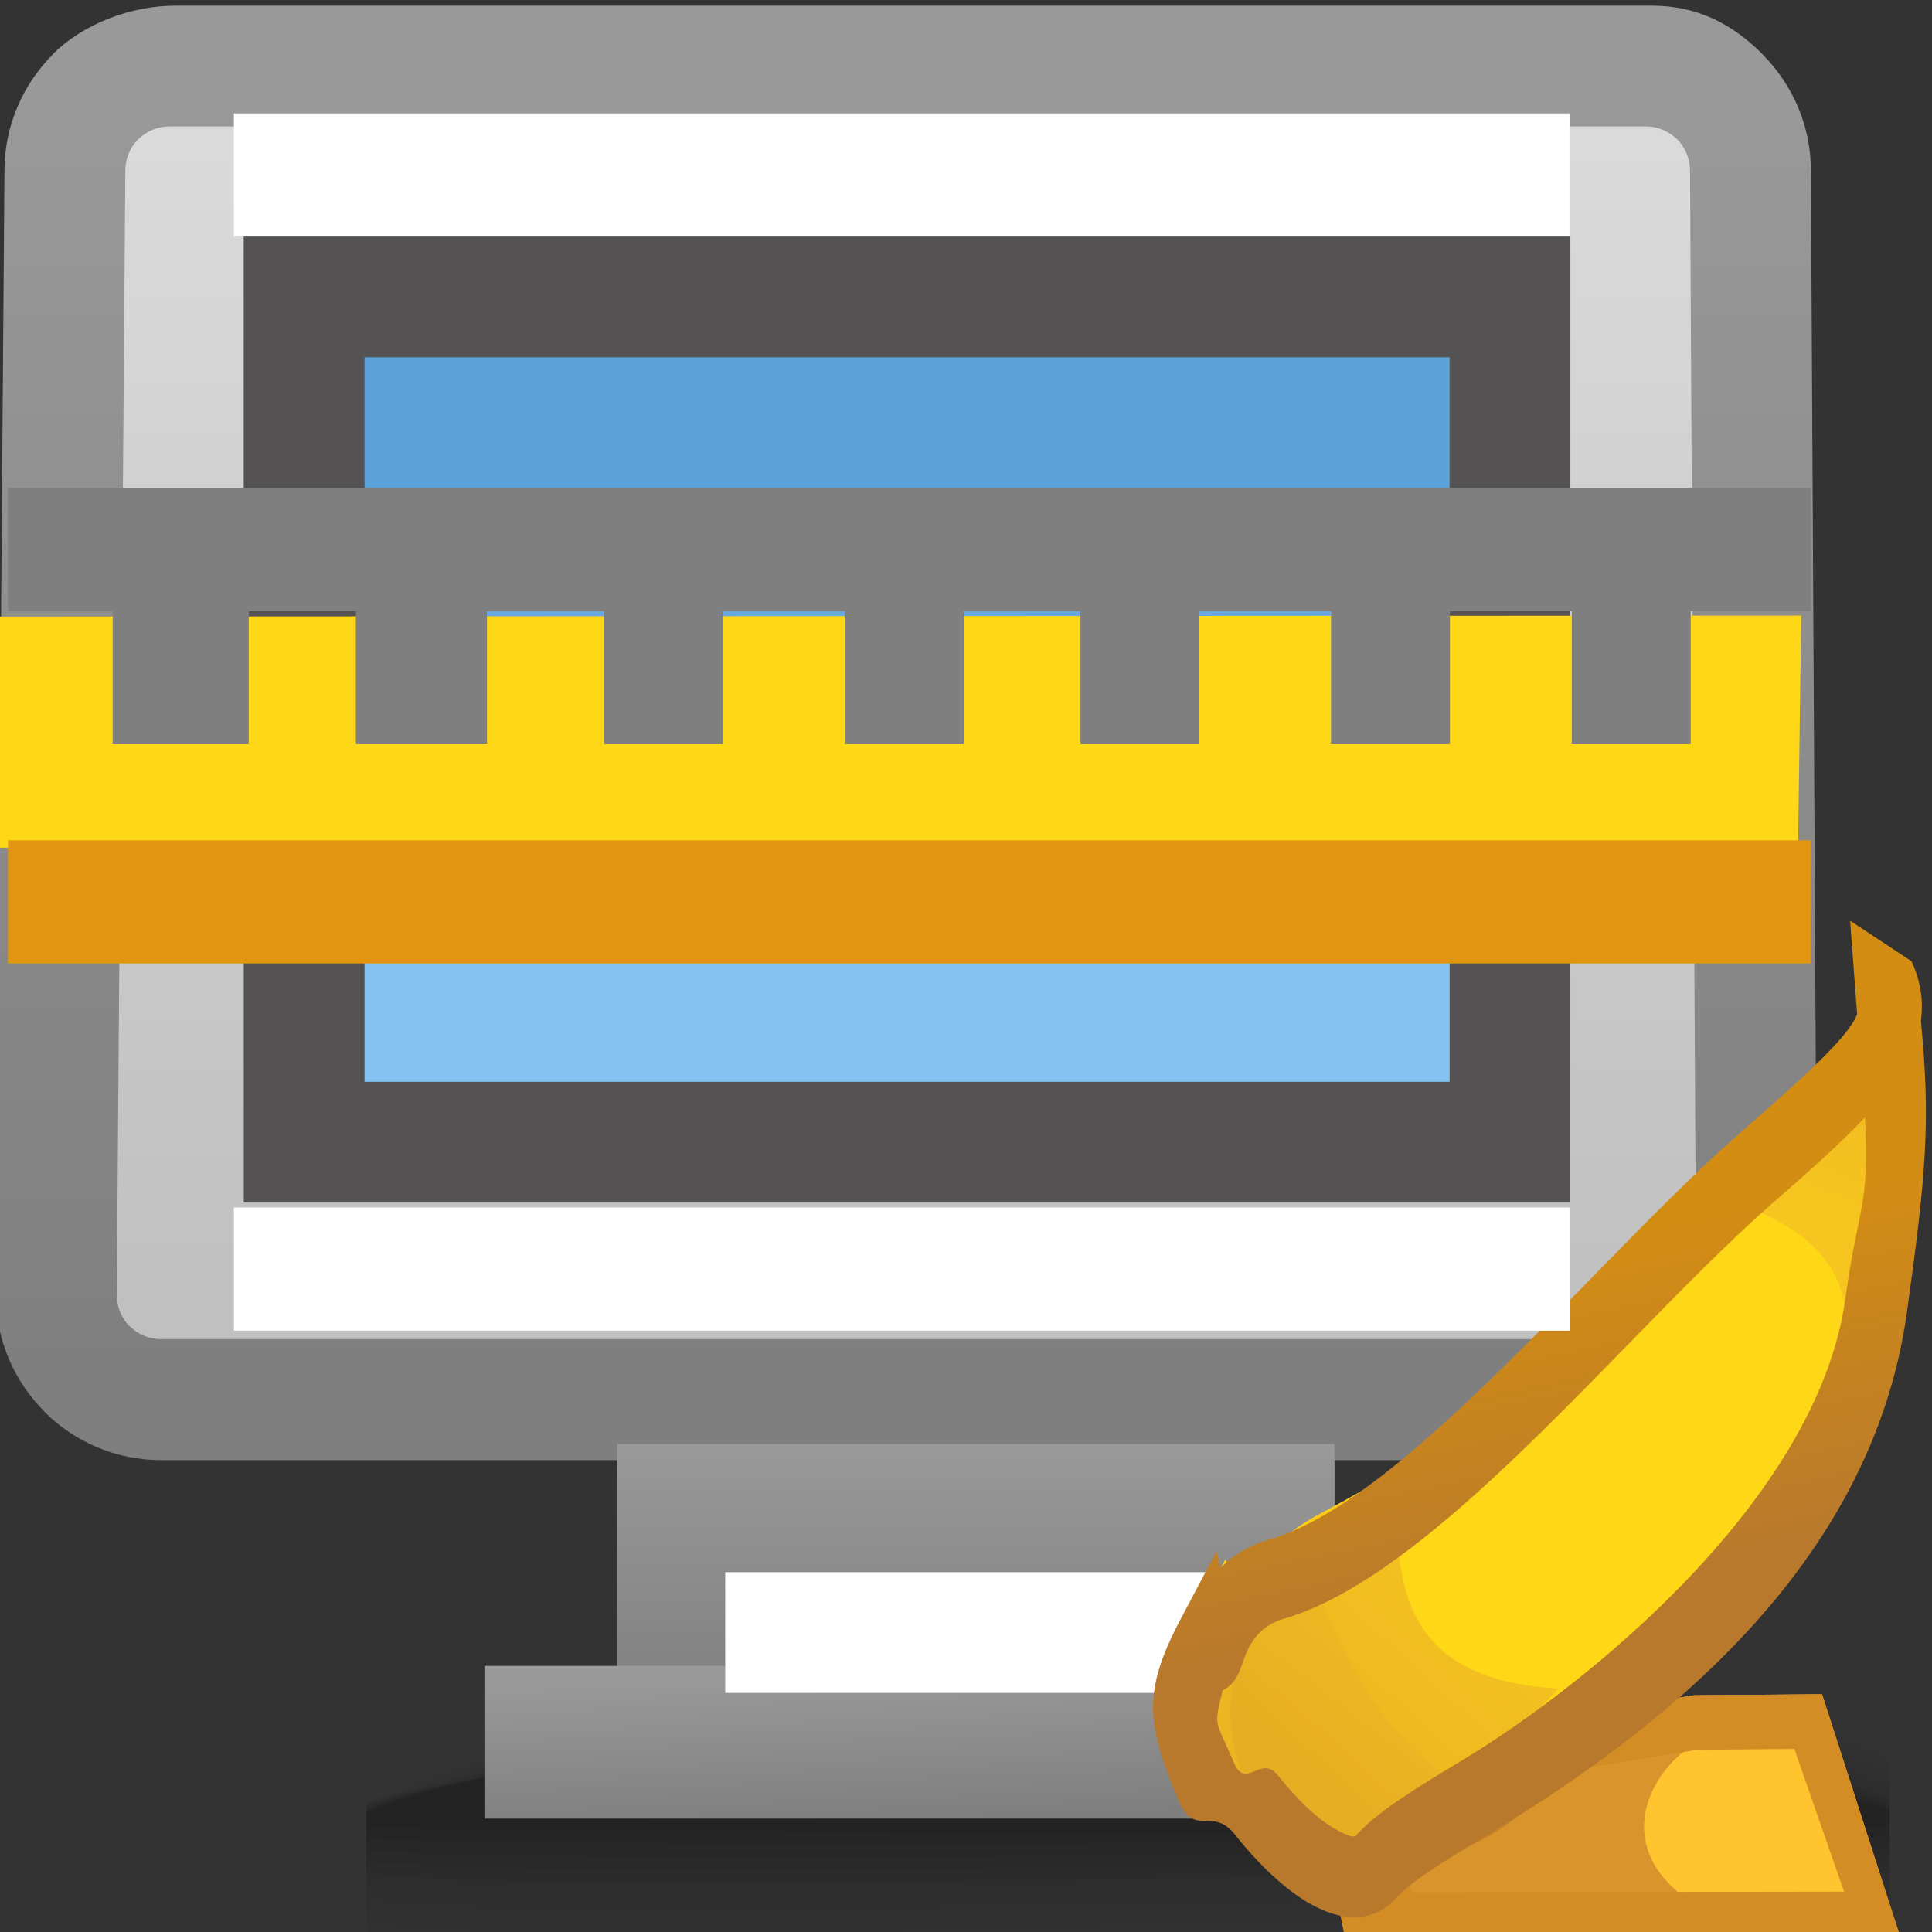 <?xml version="1.0" encoding="UTF-8" standalone="no"?>
<!-- Creator: CorelDRAW -->

<svg
   xmlns:dc="http://purl.org/dc/elements/1.1/"
   xmlns:cc="http://creativecommons.org/ns#"
   xmlns:rdf="http://www.w3.org/1999/02/22-rdf-syntax-ns#"
   xmlns:svg="http://www.w3.org/2000/svg"
   xmlns="http://www.w3.org/2000/svg"
   xmlns:xlink="http://www.w3.org/1999/xlink"
   xmlns:sodipodi="http://sodipodi.sourceforge.net/DTD/sodipodi-0.dtd"
   xmlns:inkscape="http://www.inkscape.org/namespaces/inkscape"
   xml:space="preserve"
   width="16px"
   height="16px"
   style="shape-rendering:geometricPrecision; text-rendering:geometricPrecision; image-rendering:optimizeQuality; fill-rule:evenodd; clip-rule:evenodd"
   viewBox="0 0 16 16"
   id="svg3384"
   version="1.1"
   inkscape:version="0.48.1 r9760"
   sodipodi:docname="preferences-desktop-display.svg"><rect x="0" y="0" width="16" height="16" fill="#333333" stroke="none"/><sodipodi:namedview
   pagecolor="#ffffff"
   bordercolor="#666666"
   borderopacity="1"
   objecttolerance="10"
   gridtolerance="10"
   guidetolerance="10"
   inkscape:pageopacity="0"
   inkscape:pageshadow="2"
   inkscape:window-width="646"
   inkscape:window-height="480"
   id="namedview3506"
   showgrid="false"
   inkscape:zoom="16.625"
   inkscape:cx="8"
   inkscape:cy="8"
   inkscape:window-x="0"
   inkscape:window-y="24"
   inkscape:window-maximized="0"
   inkscape:current-layer="svg3384" />
 <defs
   id="defs3386">
  <style
   type="text/css"
   id="style3388">
   
    .fil31 {fill:#7F7F7F}
    .fil17 {fill:#545252}
    .fil23 {fill:#D38D24}
    .fil22 {fill:#D9942B}
    .fil32 {fill:#E09613}
    .fil25 {fill:#FED716}
    .fil21 {fill:#FFC42E}
    .fil20 {fill:white}
    .fil0 {fill:black;fill-opacity:0}
    .fil1 {fill:black;fill-opacity:0.004}
    .fil2 {fill:black;fill-opacity:0.008}
    .fil3 {fill:black;fill-opacity:0.016}
    .fil4 {fill:black;fill-opacity:0.02}
    .fil5 {fill:black;fill-opacity:0.024}
    .fil6 {fill:black;fill-opacity:0.027}
    .fil7 {fill:black;fill-opacity:0.031}
    .fil8 {fill:black;fill-opacity:0.035}
    .fil9 {fill:black;fill-opacity:0.043}
    .fil10 {fill:black;fill-opacity:0.047}
    .fil11 {fill:black;fill-opacity:0.051}
    .fil12 {fill:black;fill-opacity:0.055}
    .fil13 {fill:black;fill-opacity:0.059}
    .fil18 {fill:url(#id0)}
    .fil14 {fill:url(#id1)}
    .fil19 {fill:url(#id2)}
    .fil29 {fill:url(#id3)}
    .fil24 {fill:url(#id4)}
    .fil16 {fill:url(#id5)}
    .fil15 {fill:url(#id6);fill-rule:nonzero}
    .fil30 {fill:url(#id7);fill-rule:nonzero}
    .fil27 {fill:url(#id8);fill-opacity:0.22}
    .fil26 {fill:url(#id9);fill-opacity:0.502}
    .fil28 {fill:url(#id10);fill-opacity:0.502}
   
  </style>
  <linearGradient
   id="id0"
   gradientUnits="userSpaceOnUse"
   x1="8.081"
   y1="14.122"
   x2="8.081"
   y2="11.959">
   <stop
   offset="0"
   style="stop-color:#7F7F7F"
   id="stop3391" />
   <stop
   offset="1"
   style="stop-color:#999999"
   id="stop3393" />
  </linearGradient>
  <linearGradient
   id="id1"
   gradientUnits="userSpaceOnUse"
   x1="7.496"
   y1="1.151"
   x2="7.496"
   y2="11.624">
   <stop
   offset="0"
   style="stop-color:#DADADA"
   id="stop3396" />
   <stop
   offset="1"
   style="stop-color:#BEBEBE"
   id="stop3398" />
  </linearGradient>
  <linearGradient
   id="id2"
   gradientUnits="userSpaceOnUse"
   xlink:href="#id0"
   x1="8.041"
   y1="15.037"
   x2="8"
   y2="13.82">
  </linearGradient>
  <linearGradient
   id="id3"
   gradientUnits="userSpaceOnUse"
   x1="12.259"
   y1="12.428"
   x2="12.954"
   y2="15.997">
   <stop
   offset="0"
   style="stop-color:#EDA21D"
   id="stop3402" />
   <stop
   offset="1"
   style="stop-color:#B9792C"
   id="stop3404" />
  </linearGradient>
  <linearGradient
   id="id4"
   gradientUnits="userSpaceOnUse"
   x1="11.571"
   y1="15.874"
   x2="13.941"
   y2="8.271">
   <stop
   offset="0"
   style="stop-color:#FED817"
   id="stop3407" />
   <stop
   offset="1"
   style="stop-color:#F3B618"
   id="stop3409" />
  </linearGradient>
  <linearGradient
   id="id5"
   gradientUnits="userSpaceOnUse"
   x1="7.512"
   y1="4.199"
   x2="7.512"
   y2="7.719">
   <stop
   offset="0"
   style="stop-color:#5CA2DA"
   id="stop3412" />
   <stop
   offset="1"
   style="stop-color:#84C1F0"
   id="stop3414" />
  </linearGradient>
  <linearGradient
   id="id6"
   gradientUnits="userSpaceOnUse"
   xlink:href="#id0"
   x1="7.507"
   y1="11.368"
   x2="7.507"
   y2="0.77">
  </linearGradient>
  <linearGradient
   id="id7"
   gradientUnits="userSpaceOnUse"
   x1="12.435"
   y1="10.392"
   x2="13.015"
   y2="13.161">
   <stop
   offset="0"
   style="stop-color:#D48D13"
   id="stop3418" />
   <stop
   offset="1"
   style="stop-color:#B9792C"
   id="stop3420" />
  </linearGradient>
  <linearGradient
   id="id8"
   gradientUnits="userSpaceOnUse"
   x1="11.062"
   y1="15.099"
   x2="12.293"
   y2="13.525">
   <stop
   offset="0"
   style="stop-color:#D9942B"
   id="stop3423" />
   <stop
   offset="1"
   style="stop-color:#EDB428"
   id="stop3425" />
  </linearGradient>
  <linearGradient
   id="id9"
   gradientUnits="userSpaceOnUse"
   xlink:href="#id8"
   x1="11.461"
   y1="15.057"
   x2="13.098"
   y2="13.273">
  </linearGradient>
  <linearGradient
   id="id10"
   gradientUnits="userSpaceOnUse"
   xlink:href="#id8"
   x1="15.336"
   y1="7.834"
   x2="14.516"
   y2="9.875">
  </linearGradient>
 </defs>
 <g
   id="Слой_x0020_1">
  <g
   id="_151912120">
   <path
   id="_151909840"
   class="fil0"
   d="M9.286 13.83c3.354,-0.162 5.274,0.065 6.364,0.46l0 1.75 -12.615 0 0 -1.209c0.852,-0.439 2.614,-0.825 6.251,-1.001z" />
   <g
   id="g3433">
    <path
   id="_151907752"
   class="fil1"
   d="M9.273 13.868c3.374,-0.158 5.3,0.092 6.377,0.504l0 1.668 -12.615 0 0 -1.168c0.842,-0.442 2.599,-0.835 6.238,-1.005z" />
    <path
   id="_151910488"
   class="fil2"
   d="M9.26 13.906c3.387,-0.152 5.324,0.12 6.39,0.547l0 1.587 -12.615 0 0 -1.13c0.836,-0.442 2.595,-0.842 6.225,-1.005z" />
    <path
   id="_151905496"
   class="fil3"
   d="M9.246 13.945c3.391,-0.145 5.346,0.149 6.403,0.588l0 1.508 -12.615 0 0 -1.097c0.835,-0.441 2.606,-0.845 6.212,-0.999z" />
    <path
   id="_151125368"
   class="fil4"
   d="M9.233 13.983c3.383,-0.137 5.366,0.178 6.416,0.625l0 1.389c-1.292,0.111 -3.682,-0.041 -6.2,0.042l-0.07 0.002 -6.231 0 -0.115 -0.016 0 -1.054c0.837,-0.437 2.631,-0.843 6.199,-0.987z" />
    <path
   id="_151912696"
   class="fil5"
   d="M9.22 14.021c3.364,-0.127 5.386,0.207 6.43,0.658l0 1.215c-1.259,0.116 -3.682,-0.027 -6.222,0.048 -2.739,0.081 -5.268,0.148 -6.393,-0.022l0 -0.931c0.844,-0.429 2.674,-0.836 6.185,-0.969z" />
    <path
   id="_151909696"
   class="fil6"
   d="M9.207 14.059c3.33,-0.117 5.406,0.234 6.443,0.685l0 1.048c-1.222,0.118 -3.679,-0.013 -6.244,0.054 -2.728,0.072 -5.268,0.129 -6.371,-0.029l0 -0.814c0.853,-0.419 2.734,-0.825 6.172,-0.945z" />
    <path
   id="_151907176"
   class="fil7"
   d="M9.194 14.097c3.281,-0.104 5.428,0.261 6.456,0.706l0 0.887c-1.18,0.119 -3.674,0.001 -6.267,0.06 -2.716,0.062 -5.268,0.109 -6.348,-0.035l0 -0.705c0.865,-0.406 2.812,-0.807 6.159,-0.914z" />
    <path
   id="_151911856"
   class="fil8"
   d="M9.181 14.135c3.218,-0.091 5.456,0.286 6.469,0.72l0 0.734c-1.13,0.118 -3.666,0.014 -6.29,0.065 -2.704,0.052 -5.27,0.09 -6.325,-0.039l0 -0.604c0.878,-0.391 2.906,-0.784 6.146,-0.875z" />
    <path
   id="_151909024"
   class="fil9"
   d="M9.167 14.174c3.139,-0.076 5.49,0.308 6.482,0.726l0 0.591c-1.071,0.113 -3.655,0.027 -6.312,0.069 -2.694,0.042 -5.273,0.069 -6.303,-0.044l0 -0.51c0.89,-0.373 3.016,-0.756 6.133,-0.831z" />
    <path
   id="_151910560"
   class="fil10"
   d="M9.154 14.212c3.046,-0.059 5.538,0.329 6.495,0.724l0 0.457c-1.002,0.104 -3.639,0.039 -6.334,0.071 -2.683,0.032 -5.279,0.049 -6.281,-0.046l0 -0.424c0.901,-0.353 3.141,-0.723 6.119,-0.781z" />
    <path
   id="_151905832"
   class="fil11"
   d="M9.141 14.25c2.94,-0.041 5.604,0.346 6.509,0.713l0 0.334c-0.915,0.09 -3.616,0.048 -6.357,0.07 -2.673,0.022 -5.286,0.028 -6.258,-0.047l0 -0.344c0.909,-0.33 3.281,-0.686 6.106,-0.725z" />
    <path
   id="_151912888"
   class="fil12"
   d="M9.127 14.288c2.822,-0.021 5.701,0.362 6.522,0.695l0 0.223c-0.804,0.069 -3.581,0.054 -6.38,0.065 -2.663,0.011 -5.295,0.007 -6.235,-0.047l0 -0.271c0.914,-0.306 3.434,-0.644 6.093,-0.664z" />
   </g>
   <path
   id="_151912840"
   class="fil13"
   d="M9.114 14.326c2.7,0 5.851,0.376 6.536,0.669l0 0.125c-1.246,0.072 -10.728,0.072 -12.615,0.01l0 -0.205c0.914,-0.28 3.598,-0.598 6.079,-0.598z" />
  </g>
  <path
   class="fil14"
   d="M1.189 0.828l12.739 -0.01c0.32,-0 0.582,0.256 0.582,0.556l0 10.018c0,0.302 -0.263,0.556 -0.582,0.556l-12.861 0.01c-0.315,0 -0.586,-0.25 -0.582,-0.556l0.122 -10.018c0.004,-0.306 0.262,-0.556 0.582,-0.556z"
   id="path3448" />
  <path
   class="fil15"
   d="M1.454 0.047l12.228 0c0.376,0 0.667,0.154 0.914,0.401l0 0.002c0.247,0.247 0.401,0.588 0.401,0.963l0.051 9.313c0,0.375 -0.154,0.715 -0.401,0.963l0 0.002c-0.247,0.247 -0.589,0.401 -0.965,0.401l-12.35 0c-0.376,0 -0.718,-0.154 -0.965,-0.401l0 -0.002c-0.247,-0.247 -0.401,-0.588 -0.401,-0.963l0.071 -9.313c0,-0.375 0.154,-0.715 0.401,-0.963l0 -0.002c0.247,-0.247 0.64,-0.401 1.015,-0.401zm12.177 1l-12.228 0c-0.1,0 -0.192,0.041 -0.258,0.107l-0.001 -0.001c-0.065,0.066 -0.106,0.158 -0.106,0.259l-0.071 9.313c0,0.101 0.041,0.192 0.106,0.259l0.001 -0.001c0.066,0.066 0.158,0.107 0.258,0.107l12.35 0c0.1,0 0.192,-0.041 0.258,-0.107l0.001 0.001c0.065,-0.066 0.106,-0.158 0.106,-0.259l-0.051 -9.313c0,-0.101 -0.041,-0.192 -0.106,-0.259l-0.001 0.001c-0.066,-0.066 -0.158,-0.107 -0.258,-0.107z"
   id="path3450" />
  <rect
   class="fil16"
   x="2.019"
   y="1.959"
   width="10.986"
   height="8"
   id="rect3452" />
  <path
   class="fil17"
   d="M2.019 1.959l10.986 0 0 8 -10.986 0 0 -8zm9.986 1l-8.986 0 0 6 8.986 0 0 -6z"
   id="path3454" />
  <rect
   class="fil18"
   x="5.111"
   y="11.959"
   width="5.941"
   height="2.163"
   id="rect3456" />
  <rect
   class="fil19"
   x="4.012"
   y="13.796"
   width="8.016"
   height="1.265"
   id="rect3458" />
  <rect
   class="fil20"
   x="6.006"
   y="13.02"
   width="4.354"
   height="1"
   id="rect3460" />
  <polygon
   class="fil21"
   points="11.702,14.414 14.028,14.04 15.089,14.031 15.801,16.242 11.525,16.247 10.957,15.139 "
   id="polygon3462" />
  <path
   class="fil22"
   d="M11.703 14.414l2.326 -0.374 0.329 -0.003c-0.037,0.103 -0.082,0.216 -0.137,0.34 -0.387,0.036 -1.079,0.885 -0.119,1.435 0.961,0.55 0.024,0.262 -0.089,0.431l-2.486 0.003 -0.568 -1.109 0.746 -0.725z"
   id="path3464" />
  <path
   class="fil23"
   d="M11.703 14.414l2.326 -0.374 1.061 -0.009 0.712 2.21 -4.62 0.029 -0.225 -1.132 0.746 -0.725zm2.36 0.076l-2.226 0.358 -0.409 0.397 0.274 0.426 3.57 -0.005 -0.412 -1.182 -0.797 0.007z"
   id="path3466" />
  <path
   class="fil24"
   d="M10.149 12.911c0.083,0.329 0.258,-0.099 0.791,-0.38 1.744,-0.919 5.105,-3.29 4.616,-4.367 0.161,1.079 0.293,3.931 -0.784,4.322 -0.677,1.644 -2.914,2.447 -3.373,2.972 -0.459,0.524 -1.933,-1.255 -1.251,-2.546z"
   id="path3468" />
  <path
   class="fil25"
   d="M10.084 13.407c0.082,0.328 -0.003,-0.351 0.58,-0.519 1.366,-0.083 3.282,-2.229 4.264,-3.559 0.572,-0.776 1.004,-0.714 0.805,-1.152 0.16,1.079 0.117,3.918 -0.96,4.308 -0.677,1.644 -2.914,2.447 -3.373,2.972 -0.459,0.524 -1.998,-0.758 -1.316,-2.05z"
   id="path3470" />
  <path
   class="fil26"
   d="M10.236 13.59c0.083,0.329 -0.442,-0.17 0.09,-0.45 0.511,-0.269 0.591,0.075 1.239,-0.505 0.032,0.664 0.195,1.282 1.341,1.35 -0.938,1.007 -1.099,1.007 -1.507,1.472 -0.408,0.466 -1.846,-0.575 -1.164,-1.867z"
   id="path3472" />
  <path
   class="fil27"
   d="M10.378 13.462c0.083,0.329 -0.003,-0.352 0.58,-0.519 0.103,-0.029 -0.224,0.1 -0.114,0.046 0.268,0.805 0.85,1.716 1.264,1.729 0.414,0.014 0.095,0.02 0.141,0.052 -0.579,0.365 -0.524,0.313 -0.85,0.686 -0.327,0.373 -1.704,-0.703 -1.021,-1.995z"
   id="path3474" />
  <path
   class="fil28"
   d="M14.282 9.888c0.107,-0.102 0.212,-0.199 0.314,-0.288 0.488,-0.429 0.893,-0.782 1.053,-1.099 0.029,0.014 0.059,0.032 0.089,0.051 0.084,0.988 -0.039,1.75 -0.313,2.866 -0.159,0.117 -0.36,0.567 -0.168,-0.315 0.192,-0.883 -0.942,-1.155 -0.942,-1.155l-0.033 -0.06z"
   id="path3476" />
  <path
   class="fil29"
   d="M13.762 13.335c0,0 -2.435,2.075 -2.832,2.006 -0.26,-0.045 0.975,0.44 1.802,-0.456 0.397,-0.431 1.527,-1.267 1.599,-1.515 0.211,-0.725 -0.543,-0.035 -0.569,-0.035z"
   id="path3478" />
  <path
   class="fil30"
   d="M10.296 13.757c-0.039,0.113 -0.069,0.19 -0.17,0.242 -0.079,0.319 -0.058,0.238 0.088,0.589 0.107,0.255 0.221,-0.075 0.376,0.122 0.153,0.194 0.313,0.346 0.454,0.429 0.096,0.057 0.168,0.083 0.184,0.064 0.17,-0.194 0.497,-0.394 0.898,-0.635 0.995,-0.603 2.923,-2.142 3.156,-3.81 0.113,-0.81 0.2,-0.743 0.163,-1.505 -0.207,0.222 -0.47,0.452 -0.758,0.705l-0.001 -0.001 -0.018 0.016 0 0.001c-0.357,0.314 -0.755,0.72 -1.165,1.14 -0.956,0.979 -1.992,2.039 -2.874,2.293 -0.234,0.067 -0.303,0.263 -0.333,0.35zm-0.187 -0.774c0.099,-0.098 0.23,-0.185 0.408,-0.235 0.764,-0.22 1.753,-1.232 2.666,-2.167 0.42,-0.43 0.827,-0.846 1.194,-1.169l0.001 0.001 0.018 -0.016 0 -0.002c0.512,-0.449 0.91,-0.8 0.984,-0.995l-0.058 -0.775 0.509 0.336c0.078,0.172 0.099,0.334 0.077,0.493 0.081,0.833 0.045,1.26 -0.117,2.423 -0.297,2.114 -2.071,3.471 -3.448,4.305 -0.363,0.219 -0.661,0.4 -0.774,0.53 -0.189,0.216 -0.456,0.21 -0.739,0.043 -0.194,-0.115 -0.406,-0.313 -0.601,-0.56 -0.192,-0.243 -0.338,0.031 -0.47,-0.285 -0.265,-0.635 -0.3,-0.9 0.021,-1.506l0.294 -0.556 0.035 0.136z"
   id="path3480" />
  <polygon
   class="fil25"
   points="14.917,5.098 -0.05,5.106 -0.056,7.02 14.891,7 "
   id="polygon3482" />
  <rect
   class="fil31"
   x="0.066"
   y="4.041"
   width="14.933"
   height="1.02"
   id="rect3484" />
  <rect
   class="fil31"
   x="0.933"
   y="5.021"
   width="1.127"
   height="1.142"
   id="rect3486" />
  <rect
   class="fil31"
   x="2.947"
   y="5.021"
   width="1.086"
   height="1.142"
   id="rect3488" />
  <rect
   class="fil31"
   x="5.002"
   y="5.021"
   width="0.985"
   height="1.142"
   id="rect3490" />
  <rect
   class="fil31"
   x="6.996"
   y="5.021"
   width="0.985"
   height="1.142"
   id="rect3492" />
  <rect
   class="fil31"
   x="8.948"
   y="5.021"
   width="0.985"
   height="1.142"
   id="rect3494" />
  <rect
   class="fil31"
   x="11.023"
   y="5.021"
   width="0.985"
   height="1.142"
   id="rect3496" />
  <rect
   class="fil31"
   x="13.017"
   y="5.021"
   width="0.985"
   height="1.142"
   id="rect3498" />
  <rect
   class="fil32"
   x="0.066"
   y="6.959"
   width="14.933"
   height="1.02"
   id="rect3500" />
  <rect
   class="fil20"
   x="1.937"
   y="10"
   width="11.067"
   height="1.02"
   id="rect3502" />
  <rect
   class="fil20"
   x="1.937"
   y="0.939"
   width="11.067"
   height="1.02"
   id="rect3504" />
 </g>
</svg>